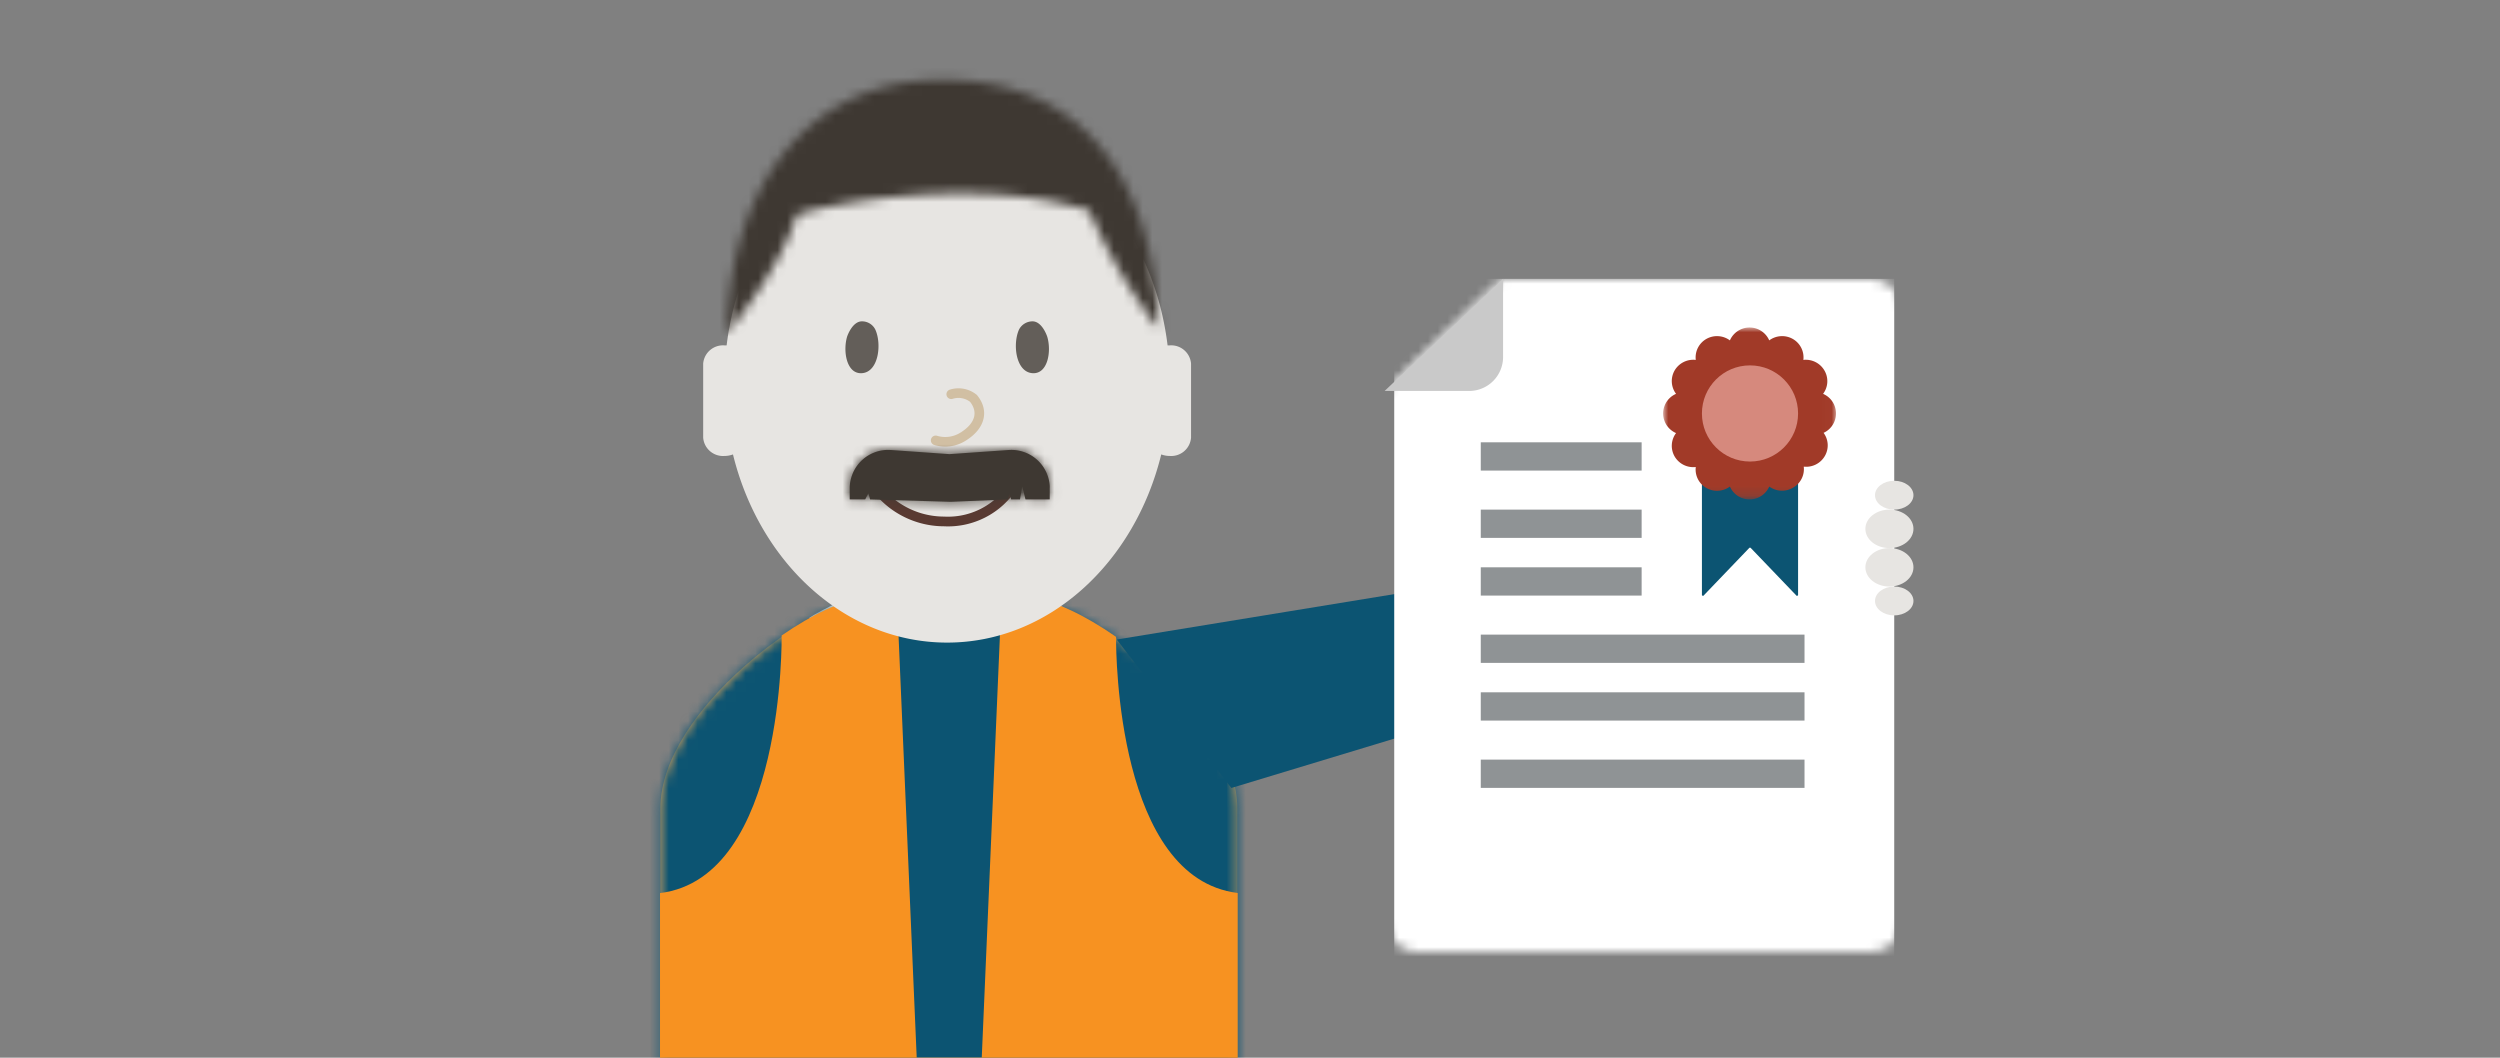<svg id="Layer_1" data-name="Layer 1" xmlns="http://www.w3.org/2000/svg" xmlns:xlink="http://www.w3.org/1999/xlink" viewBox="0 0 260 110"><rect x="0" y="0" width="260" height="110" fill="#808080" stroke="none"/><defs><style>.cls-1{fill:#fff;}.cls-2{fill:#e7e5e2;}.cls-3{fill:#d8a25d;}.cls-4{mask:url(#mask);}.cls-5{fill:#0c5472;}.cls-6{fill:#f79221;}.cls-7{fill:#635e59;}.cls-8,.cls-9{fill:none;stroke-linecap:round;}.cls-8{stroke:#d1bfa3;}.cls-9{stroke:#593a32;stroke-width:1.01px;}.cls-10{mask:url(#mask-2);}.cls-11{fill:#3e3832;}.cls-12{mask:url(#mask-3);}.cls-13{mask:url(#mask-4);}.cls-14{fill:#c9c9c9;}.cls-15{fill:#8f9395;}.cls-16{mask:url(#mask-5);}.cls-17{fill:#a13a28;}.cls-18{fill:#d6897d;}</style><mask id="mask" x="32.05" y="32.49" width="140" height="111" maskUnits="userSpaceOnUse"><g id="opplæring-b"><path id="opplæring-a" class="cls-1" d="M98.58,62.43h-9c-4.84,0-20.9,11.33-20.9,21.64v27.14h60V84.07c0-10.31-16.34-21.64-21.18-21.64Z"/></g></mask><mask id="mask-2" x="60.35" y="-23.49" width="74" height="87" maskUnits="userSpaceOnUse"><g id="opplæring-d"><path id="opplæring-c" class="cls-1" d="M120.49,34.17a56,56,0,0,1-7.21-12.27c-13.48-4.09-30.36.13-30.47.53-1.53,5.46-7.19,12.21-7.19,12.21C75.71,21.24,82.79,8.29,98,8.31,113.68,8.26,120.07,20.12,120.49,34.17Z"/></g></mask><mask id="mask-3" x="51.13" y="-2.28" width="76" height="86" maskUnits="userSpaceOnUse"><g id="opplæring-f"><path id="opplæring-e" class="cls-1" d="M92.66,46.8l6.08.43,6.15-.43a4,4,0,0,1,4.28,3.7,2.72,2.72,0,0,1,0,.28v1.16h-2.52l-.34-1.36-.23,1.36h-.92L105,51.3l-.18.64-5.94.25-8.39-.25-.18-.64-.33.64H88.37V50.79a4,4,0,0,1,4-4Z"/></g></mask><mask id="mask-4" x="144" y="29" width="54" height="73" maskUnits="userSpaceOnUse"><g id="opplæring-h"><path id="opplæring-g" class="cls-1" d="M144,40.66v54.8A3.52,3.52,0,0,0,147.51,99h47A3.52,3.52,0,0,0,198,95.46V32.54A3.52,3.52,0,0,0,194.49,29H156.21Z"/></g></mask><mask id="mask-5" x="173" y="34.06" width="17.99" height="17.89" maskUnits="userSpaceOnUse"><g id="opplæring-j"><polygon id="opplæring-i" class="cls-1" points="173 34.06 190.99 34.06 190.99 51.94 173 51.94 173 34.06"/></g></mask></defs><title>Opplæring</title><path class="cls-2" d="M84.16,64.26C85.29,66.07,88.45,97.75,98,97.75s13.78-32.27,13.78-33.95C97.19,55.46,84.16,64.26,84.16,64.26Z"/><path id="opplæring-a-2" data-name="opplæring-a" class="cls-3" d="M98.58,62.43h-9c-4.84,0-20.9,11.33-20.9,21.64v27.14h60V84.07c0-10.31-16.34-21.64-21.18-21.64Z"/><g class="cls-4"><polygon class="cls-5" points="32.05 143.49 172.05 143.49 172.05 32.49 32.05 32.49 32.05 143.49"/></g><path class="cls-6" d="M102.05,111.21h26.67V92.87c-12.49-1.53-12.66-24.7-12.65-26.64-3.37-2.34-6.54-3.8-8.25-3.8h-3.67Zm-6.66,0-2.1-48.78h-4c-1.68,0-4.72,1.4-8,3.66,0,0,.38,25.19-12.65,26.79v18.33Z"/><path class="cls-2" d="M120.77,47.26C118,58.56,109.07,66.83,98.5,66.83S79,58.56,76.23,47.26a2.56,2.56,0,0,1-.89.16,2.07,2.07,0,0,1-2.21-1.91V37.82a2.07,2.07,0,0,1,2.21-1.9h.23c1.6-13.12,11.26-23.2,22.93-23.2s21.33,10.08,22.93,23.2h.23a2.07,2.07,0,0,1,2.21,1.9v7.69a2.07,2.07,0,0,1-2.21,1.91A2.56,2.56,0,0,1,120.77,47.26Z"/><path class="cls-7" d="M89.65,38.81c-1.59.12-2-2.23-1.56-3.77.09-.29.62-1.62,1.55-1.62a1.54,1.54,0,0,1,1.39.85c.69,1.5.35,4.41-1.38,4.54m17.72,0c1.59.12,2-2.23,1.55-3.77-.09-.29-.61-1.62-1.54-1.62a1.58,1.58,0,0,0-1.4.85c-.68,1.5-.35,4.41,1.39,4.54"/><path class="cls-8" d="M98.93,41a2.5,2.5,0,0,1,2.31.43c1.06,1.3.75,2.81-1,3.93a3.47,3.47,0,0,1-2.93.44"/><path class="cls-9" d="M105.77,49.78a8,8,0,0,1-7.59,4.45,8.86,8.86,0,0,1-7.67-4.45"/><g class="cls-10"><rect class="cls-11" x="60.35" y="-23.49" width="74" height="87"/></g><path id="opplæring-e-2" data-name="opplæring-e" class="cls-11" d="M92.66,46.8l6.08.43,6.15-.43a4,4,0,0,1,4.28,3.7,2.72,2.72,0,0,1,0,.28v1.16h-2.52l-.34-1.36-.23,1.36h-.92L105,51.3l-.18.64-5.94.25-8.39-.25-.18-.64-.33.64H88.37V50.79a4,4,0,0,1,4-4Z"/><g class="cls-12"><rect class="cls-11" x="51.13" y="-2.28" width="76" height="86"/></g><polygon class="cls-5" points="128.06 81.95 188.7 63.58 186.5 55 116.14 66.51 128.06 81.95"/><g class="cls-13"><rect class="cls-1" x="145" y="29" width="52" height="73"/></g><path class="cls-14" d="M156.32,29v8.12a3.53,3.53,0,0,1-3.54,3.54H144Z"/><polygon class="cls-15" points="154 55.94 170.73 55.94 170.73 53 154 53 154 55.94"/><polygon class="cls-15" points="154 61.94 170.73 61.94 170.73 59 154 59 154 61.94"/><polygon class="cls-15" points="154 68.94 187.67 68.94 187.67 66 154 66 154 68.94"/><polygon class="cls-15" points="154 74.94 187.67 74.94 187.67 72 154 72 154 74.94"/><polygon class="cls-15" points="154 81.94 187.67 81.94 187.67 79 154 79 154 81.94"/><polygon class="cls-15" points="154 48.94 170.73 48.94 170.73 46 154 46 154 48.94"/><path class="cls-5" d="M187,44V61.89a.12.12,0,0,1-.22,0l-4.68-4.88a.12.12,0,0,0-.2,0l-4.68,4.88a.12.12,0,0,1-.22,0V44Z"/><g class="cls-16"><path class="cls-17" d="M189.64,45a2.19,2.19,0,0,1,.14,2.43,2.24,2.24,0,0,1-2.19,1.1,2.21,2.21,0,0,1-1.1,2.18A2.25,2.25,0,0,1,184,50.6a2.23,2.23,0,0,1-4.09,0,2.25,2.25,0,0,1-2.45.15,2.21,2.21,0,0,1-1.1-2.18,2.25,2.25,0,0,1-2.2-1.1,2.21,2.21,0,0,1,.15-2.43,2.22,2.22,0,0,1,0-4.08,2.21,2.21,0,0,1-.15-2.43,2.25,2.25,0,0,1,2.2-1.1,2.21,2.21,0,0,1,1.1-2.18,2.25,2.25,0,0,1,2.45.15,2.23,2.23,0,0,1,4.09,0,2.25,2.25,0,0,1,2.45-.15,2.21,2.21,0,0,1,1.1,2.18,2.24,2.24,0,0,1,2.19,1.1,2.19,2.19,0,0,1-.14,2.43,2.22,2.22,0,0,1,0,4.08"/></g><ellipse class="cls-2" cx="197" cy="51.5" rx="2" ry="1.5"/><ellipse class="cls-2" cx="196.5" cy="55" rx="2.5" ry="2"/><ellipse class="cls-2" cx="196.5" cy="59" rx="2.5" ry="2"/><ellipse class="cls-2" cx="197" cy="62.5" rx="2" ry="1.5"/><circle class="cls-18" cx="182" cy="43" r="5"/></svg>
